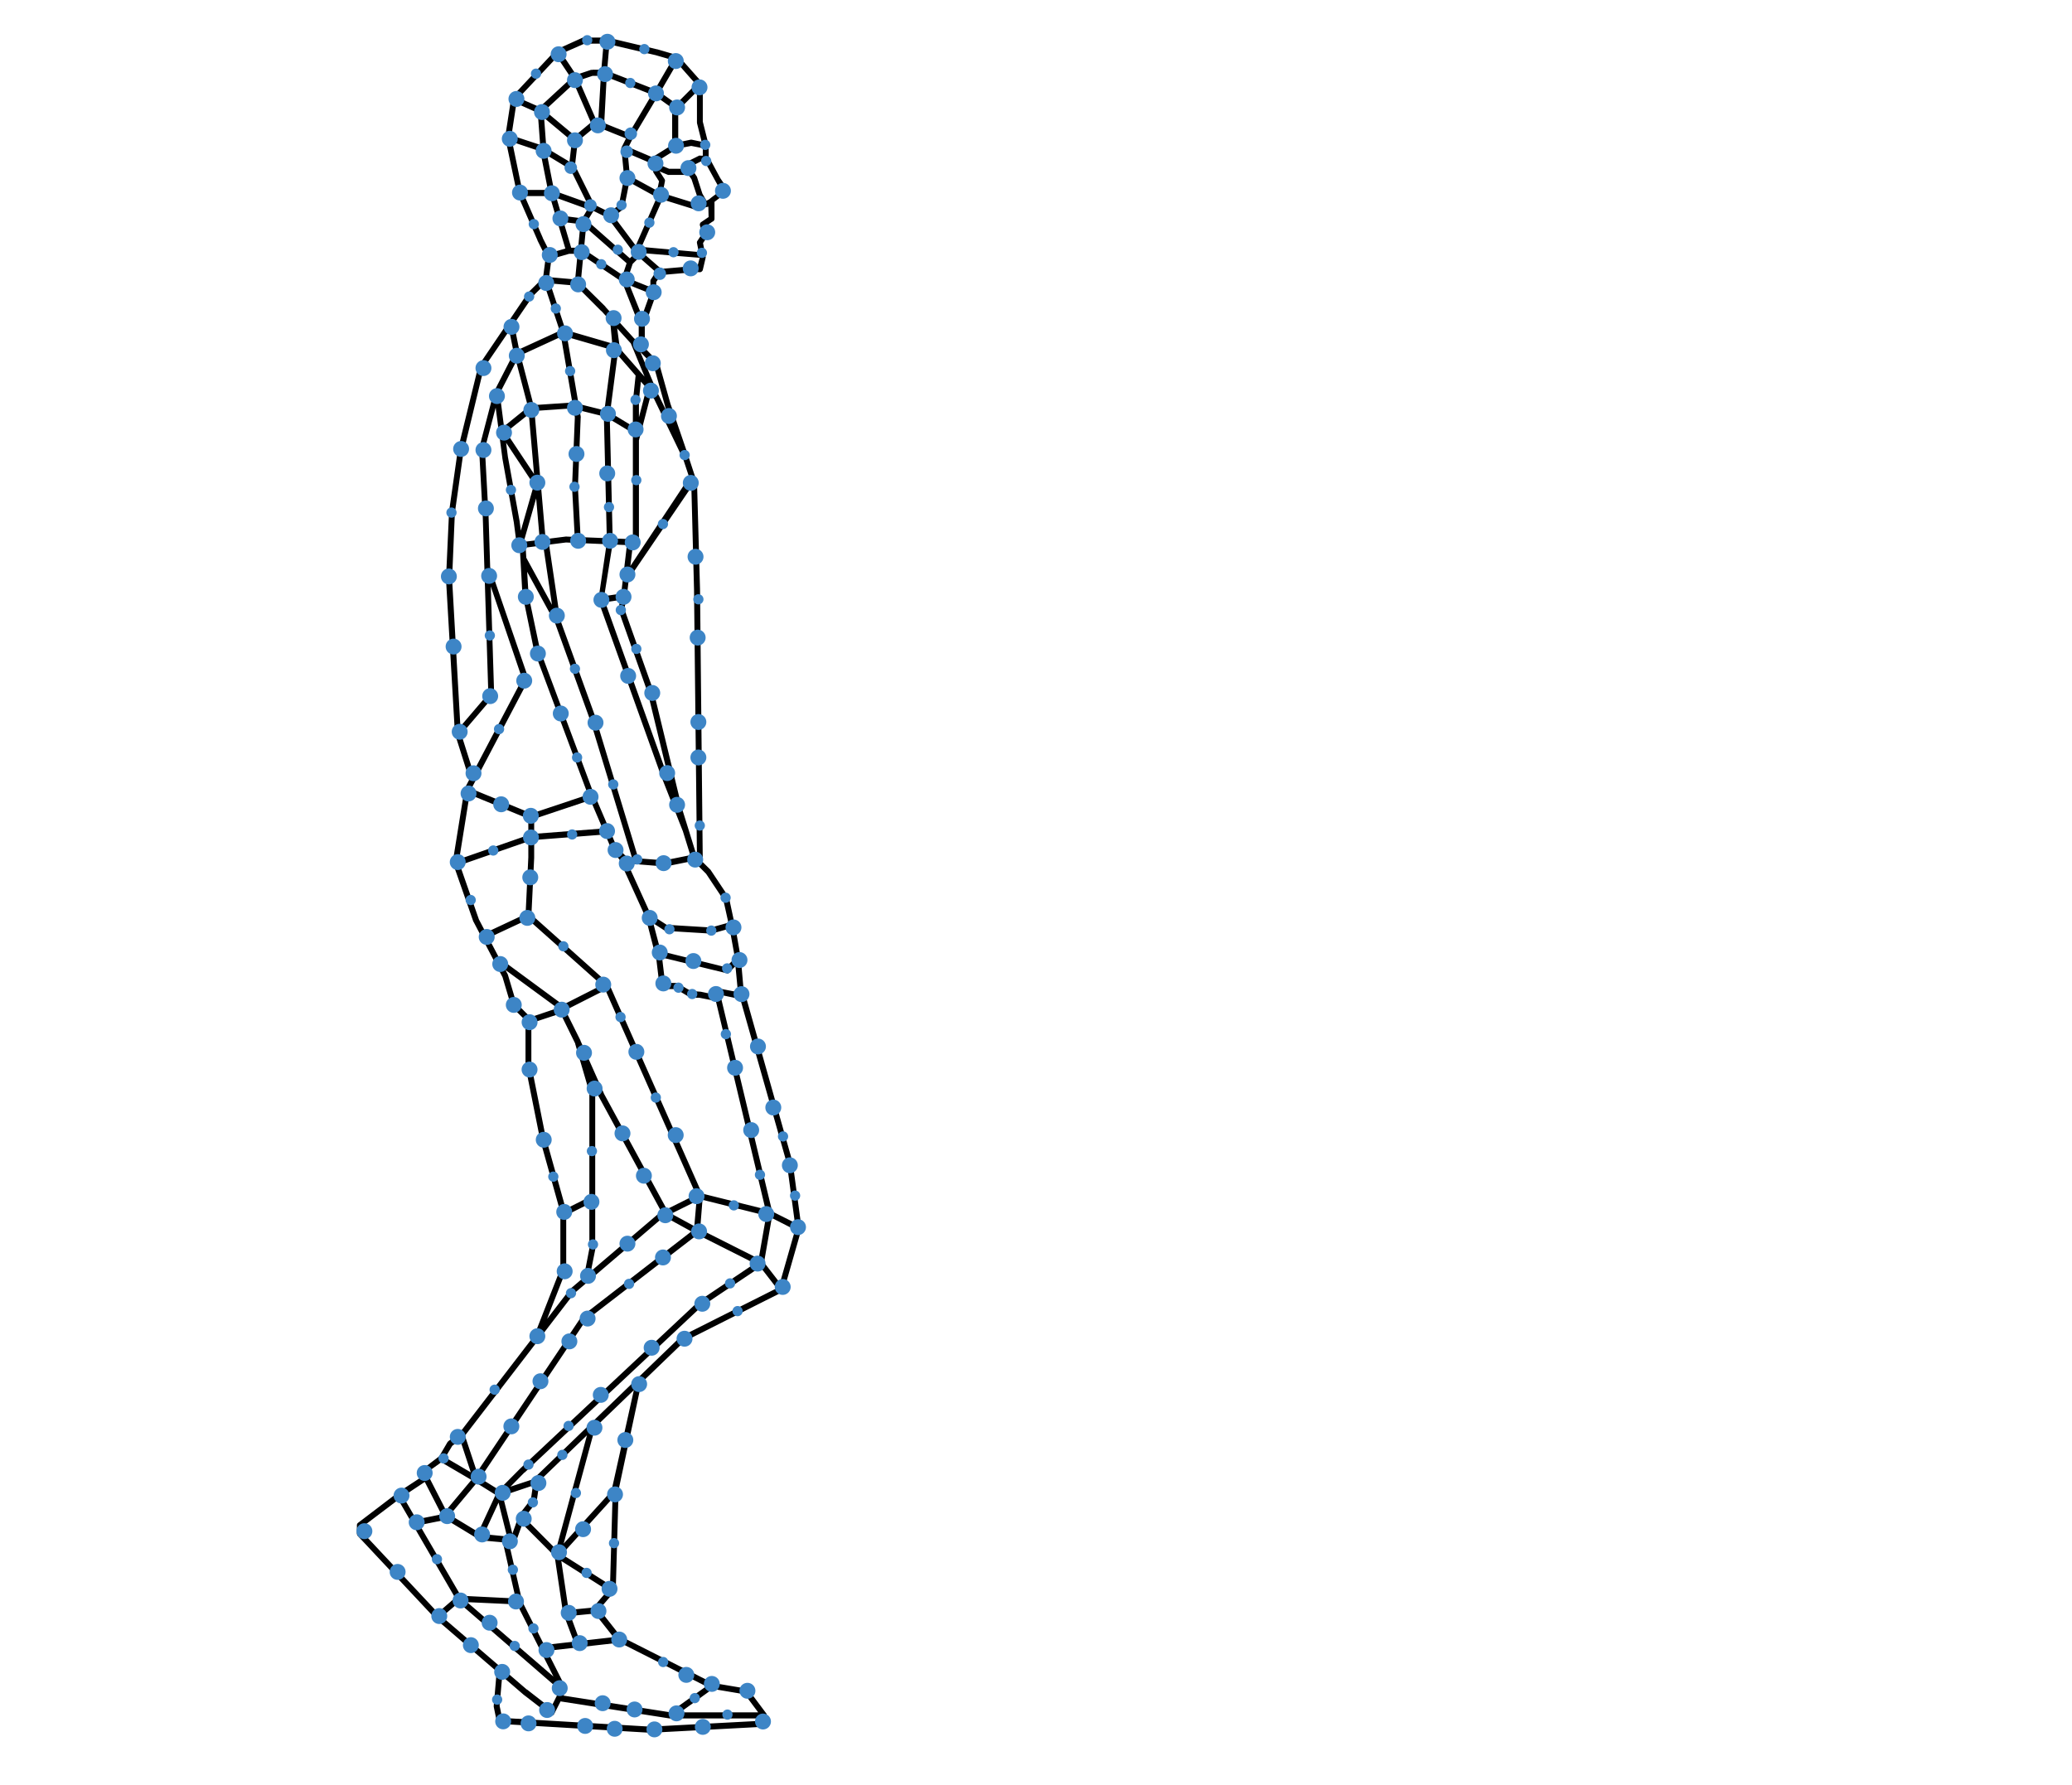 <svg xmlns="http://www.w3.org/2000/svg" width="267" height="230" viewBox="-30 0 800 920" >
	

 
	 <g  transform="scale(5.85) ">
          	 
       <path d="M14.237 40.065l-.061-.538.512-.06-.006.718zm.205-.578l-.266.04a.269.269 0 0 1 .225-.3c.144 0 .267.1.287.24zm.246 0l.328 6.066-.512.04-.328-6.086zm.082 6.086l.246-.02c.02.14-.102.259-.225.279a.285.285 0 0 1-.287-.24zm.246 0l.492 15.663h-.512l-.492-15.663zm.246 15.663h.246c.02.14-.103.26-.246.26a.268.268 0 0 1-.266-.26zm-.266 0v-.459l.464-.147.048.606z

M12.066 64.561l2.947-3.456.371.352-2.947 3.456zM35.744 85.4l1.03-1.014.371.372-1.03 1.035z

M30.148 83.806l6.186 1.531-.22.456-6.14-1.49zM33.137 42.552l-5.821 8.558-.433-.29 6.017-9.084zM16.435 37.887l3.07 4.615-.432.31-3.07-4.635zm2.865 4.78l.206-.165a.286.286 0 0 1-.062.372c-.124.083-.289.062-.371-.062zm.247.062L18 48.13l-.494-.144 1.545-5.401zM27.295 22.926l.783-.766.35.373-.762.765zM39.72 107.19l-6.14-1.531.103-.518 6.162 1.532zm-6.099-1.8l-.04.269a.297.297 0 0 1-.207-.332c.041-.144.185-.227.31-.186zm-.226.124l-8.202-18.521.474-.228 8.202 18.521zM25.44 86.889l-.247.104c-.041-.124 0-.29.144-.352.124-.062.289 0 .33.124zm.103.228l-4.08 2.07-.226-.476 4.08-2.07zM33.498 108.245l5.625 2.835-.226.476-5.626-2.835z

M39.886 106.693l2.555 1.283-.227.497-2.555-1.304zM20.907 137.216l-3.338-3.352.37-.373 3.318 3.332zM22.095 141.991l1.017 2.774-.478.19-1.038-2.752z

M21.587 142.203l-.763-5.132.516-.082.762 5.132zm-.495-5.173l-.268.041c-.02-.165.083-.29.227-.31.144-.02.268.083.289.228zm-.247-.083l3.07-11.32.495.146-3.07 11.319zM34.796 148.805l-3.586 2.586-.288-.455 3.585-2.566z

M39.268 151.433h-8.264v-.538h8.264zm-8.264-.27v.27c-.144 0-.247-.124-.247-.27 0-.144.103-.268.247-.268zm-.041.27l-9.788-1.532.062-.538 9.808 1.532zM14.045 130.118l2.06 1.283-.267.456-2.061-1.283z

M16.744 135.809l-1.03-4.118.494-.124 1.03 4.097zm-.783-4.18l-.247.062a.266.266 0 0 1 .185-.331.248.248 0 0 1 .31.207zm-.082-.27l3.07-1.013.165.497-3.07 1.034zM30.675 106.714l2.823 1.531-.248.476-2.823-1.552zm2.699 1.759l.124-.228c.123.062.164.228.103.352a.254.254 0 0 1-.35.124zm.165.227l-9.994 7.698-.31-.413 9.974-7.72zm-10.093 7.414l.099.284c-.103.104-.268.083-.371-.04-.083-.125-.062-.29.061-.373zm.16.222l-9.479 14.155-.433-.31 9.48-14.134zm-9.685 14.01l.206.145a.242.242 0 0 1-.35.062.27.27 0 0 1-.083-.373zm.186.165l-2.803 3.353-.391-.352 2.802-3.352zm-3.009 3.167l.206.186a.282.282 0 0 1-.37.02c-.104-.103-.125-.268-.021-.372zm.041.269l-2.555.517-.103-.538 2.576-.517zM10.418 142.224l1.793-1.552.33.414-1.793 1.531zm1.958-1.345l-.165-.207a.264.264 0 1 1 .33.414zm.02-.269l5.379.269-.021.517-5.378-.248z


M7.348 131.65l5.337 9.167-.454.269-5.316-9.167zm5.11 9.291l.227-.124c.082.124.04.29-.083.352a.268.268 0 0 1-.37-.083zm.165-.186l9.15 7.884-.351.414-9.129-7.905zM30.448 106.693l3.07-1.531.227.476-3.07 1.531zm3.173-1.303l-.103-.228a.254.254 0 0 1 .35.124c.062.124 0 .29-.123.352zm.268.02l-.247 3.084-.536-.042.268-3.083zM13.942 135.374l1.793-3.87.473.228-1.792 3.87zm2.02-3.745l-.227-.124a.265.265 0 0 1 .35-.124c.123.062.185.227.123.351zm-.186-.186l2.06-2.07.35.373-2.04 2.07zm2.246-1.883l-.186-.187a.26.26 0 0 1 .371 0 .285.285 0 0 1-.02.373zm-.186-.187l15.62-14.65.35.392-15.62 14.652zm15.785-14.464l-.165-.187a.26.26 0 0 1 .371 0c.083.124.083.29-.02.393zm-.123-.228l5.357-3.6.289.455-5.378 3.6zM39 111.308l-.145-.228a.268.268 0 0 1 .371.083.27.27 0 0 1-.082.373zm.206-.166l1.793 2.318-.392.331-1.793-2.318zM10.974 128.297l3.07 1.8-.267.477-3.07-1.8zm2.947 2.049l.124-.248a.298.298 0 0 1 .103.372c-.083.124-.227.166-.371.104zm-.247.083l-1.278-3.87.495-.165 1.277 3.848zM25.811 140.34l-4.863-3.082.268-.456 4.863 3.084zm-4.719-3.31l-.144.228a.27.27 0 0 1-.082-.373c.082-.124.226-.165.35-.083zm-.206-.186l5.131-5.65.371.352-5.11 5.65zM19.773 144.976l6.76-.765.061.538-6.759.765zM21.834 141.893l2.555-.248.042.538-2.556.248z


M16.25 147.273l-.268 3.104-.515-.041.268-3.104zm-.515 3.084l.247.02c0 .145-.124.249-.268.249a.29.29 0 0 1-.247-.29zm.247-.062l.268 1.303-.515.104-.268-1.304zm0 1.345l.268-.042a.274.274 0 0 1-.206.31c-.145.021-.289-.061-.31-.206zm.02-.27l13.292.787-.02.538-13.292-.786zm13.248 1.023l.044-.236c.144 0 .268.124.247.269a.26.26 0 0 1-.268.27zm.023-.236L39 151.64l.02.538-9.726.517zm9.727-.248v-.27c.144 0 .268.104.268.249a.29.29 0 0 1-.248.29zm-.248-.083l.268-.786.495.165-.268.786zm.516-.704l-.248-.082c.041-.145.186-.207.33-.166.124.041.206.207.165.331zm-.206.166l-1.546-2.07.412-.31 1.546 2.07zm-1.115-2.055l-.431-.014c-.082-.125-.062-.29.062-.373a.242.242 0 0 1 .35.062zm-.266.089l-3.07-.517.082-.518 3.07.518zm-3.03-.786l-.04.269c-.145-.021-.227-.166-.207-.31.021-.146.165-.228.289-.208zm-.102.248l-8.181-4.139.226-.476 8.181 4.139zm-8.078-4.387l-.103.248a.256.256 0 0 1-.124-.352.254.254 0 0 1 .35-.124zm-.206.186l-2.04-2.586.412-.352 2.04 2.586zm-1.834-2.752l-.206.166c-.083-.125-.062-.29.04-.373.104-.103.269-.083.372.02zm-.206-.186l1.545-1.8.392.351-1.546 1.8zm1.73-1.635l-.185-.166c.082-.124.247-.124.371-.041.103.103.103.269.02.393zm-.247 0l.248-8.795.515.02-.248 8.775zm.515-8.795h-.267c0-.145.28-.628.425-.628.144.02.11.504.09.649zm-.402.25l2.195-9.872.495.124-2.04 9.56zM8.915 129.66l1.77-1.342.31.435-1.793 1.283zm1.936-1.135l-.165-.207c.123-.083.288-.062.37.062.083.124.063.29-.061.373zm-.227-.124l.762-1.304.454.27-.783 1.303zm.99-1.16l-.228-.144c.083-.124.248-.165.35-.083.124.062.166.228.104.352zm-.166-.227l1.03-.765.31.434-1.03.766zm1.085-.448l-.054-.317c.123-.083.288-.062.37.062.083.103.062.269-.061.372zm-.096-.276l9.727-12.664.412.33-9.726 12.665zm9.933-12.499l-.206-.165c.082-.125.247-.145.37-.042.104.083.124.248.042.373zm-.165-.207l8.181-6.974.33.394-8.181 6.994zm8.346-6.767l-.165-.207c.124-.103.288-.082.37.021.083.124.083.29-.04.373zm-.227.125l-5.626-10.347.454-.27 5.626 10.348zM24.925 96.47l-.227.124a.298.298 0 0 1 .104-.373c.123-.062.288-.02.35.104zm-.227.103l-2.06-4.656.474-.207 2.06 4.635zm-1.813-4.76l-.247.104c-.062-.124 0-.29.123-.352.145-.062.289 0 .35.145zm-.247.125l-1.525-3.104.453-.249 1.546 3.104zM21.34 88.71l-.227.124c-.062-.145-.02-.29.103-.373a.265.265 0 0 1 .35.124zm-.145.206L15.55 84.78l.31-.435 5.625 4.139z


M9.375 129.399l2.069 4.036-.46.26-2.069-4.036zm1.84 4.166l.229-.13c.063.13.02.304-.104.369-.126.086-.293.021-.356-.109zm.125-.239l3.113 1.888-.25.477-3.114-1.887zm2.988 2.127l.125-.239c.126.065.188.239.105.369a.233.233 0 0 1-.356.108zm.02-.282l2.864.282-.042.542-2.863-.26zm2.843.564l.02-.282c.147 0 .251.152.23.303 0 .152-.125.26-.271.24zm-.251-.109l.773-2.148.502.195-.774 2.149zm.98-1.973l-.207-.175a.285.285 0 0 1 .355-.173.315.315 0 0 1 .147.368zm-.165-.262l1.045-1.345.418.347-1.045 1.346zm1.254-1.171l-.21-.174c.084-.13.252-.13.377-.043.104.087.125.282.042.39zm-.272-.044l.272-1.887.522.086-.272 1.888z

M16.724 135.602L18 141.19l-.494.125-1.278-5.588zm1.03 5.65l.247-.063a.266.266 0 0 1-.185.331c-.144.021-.289-.062-.31-.206zm.227-.125l3.853 7.636-.474.228-3.833-7.615zm3.626 7.74l.227-.104c.062.124 0 .29-.123.352a.254.254 0 0 1-.35-.124zm.227.124l-1.03 2.028-.454-.228 1.01-2.028zm-1.235 1.814l.205.214a.254.254 0 0 1-.35.124c-.124-.062-.186-.228-.104-.352zm-.187.317l-2.308-1.78.33-.434 2.287 1.78zm-2.143-1.986l-.165.207c-.103-.083-.123-.249-.04-.373.082-.124.246-.145.37-.062zm-.165.207l-7.686-6.622.33-.393 7.686 6.6zm-7.521-6.809l-.165.187c-.103-.083-.124-.249-.02-.373a.236.236 0 0 1 .35-.02zm-.186.187l-6.903-7.367.371-.373 6.903 7.367zm-6.718-7.553l-.185.186a.289.289 0 0 1 0-.393.282.282 0 0 1 .371.02zm-.267 0v-.766h.515v.766zm.267-.766h-.267c0-.145.123-.27.267-.27.145 0 .248.125.248.27zm-.164-.207l3.338-2.545.31.434-3.34 2.525zm3.482-2.338l-.144-.207a.242.242 0 0 1 .35.062c.103.103.062.269-.04.372zm-.144-.228l2.308-1.51.288.434-2.308 1.531zM38.752 111.266l.763-4.366.515.083-.762 4.366zm1.03-4.324l-.267-.042c.041-.145.165-.248.309-.227.144.02.227.165.206.31zm-.267.062L34.92 87.717l.494-.124 4.616 19.286zM21.484 106.693l2.555-1.283.227.476-2.555 1.283zM18.455 89.724l3.07-1.034.144.517-3.07 1.014z


M23.4 112.59l.495-2.565.515.103-.515 2.566zm.763-2.503l-.268-.062a.273.273 0 0 1 .309-.207.274.274 0 0 1 .206.31zm-.268 0v-4.615h.515v4.615zm0-4.615v-9.229h.515v9.23zm.268-9.229h-.268c0-.145.123-.269.268-.269.144 0 .247.124.247.269zm-.248.083l-1.277-4.367.494-.144 1.278 4.345zM37.475 87.076l4.348 15.416-.495.145-4.368-15.416zm4.1 15.5l.248-.084a.266.266 0 0 1-.186.331c-.144.042-.288-.04-.309-.186zm.248-.042l.762 5.65-.515.082-.762-5.67zm.515 5.69l.247-.04c.02.144-.062.289-.206.31a.276.276 0 0 1-.309-.228zm.247.083l-1.545 5.401-.495-.165 1.546-5.401zm-1.793 5.319l.248.082c-.02.125-.165.207-.31.166a.266.266 0 0 1-.185-.331zm.124.227L32.2 118.24l-.226-.476 8.716-4.387zm-8.82 4.139l.103.248c-.123.062-.267 0-.33-.124-.061-.145-.02-.29.104-.352zm.186.207L19.217 130.78l-.35-.373 13.044-12.602zM19.032 71.97v3.6h-.516v-3.6zm-.248 3.6h.248c0 .145-.103.27-.248.27a.273.273 0 0 1-.268-.27zm.248.02l-.248 5.133-.515-.02.247-5.154zm-.516 5.133h.268c0 .145-.123.269-.268.248-.144 0-.267-.124-.247-.269zm.186-.207l6.903 6.166-.33.394-6.923-6.167z



M14.58 82.275l3.833-1.8.227.475-3.853 1.8zM12.046 75.84l6.656-2.319.165.497-6.656 2.318zm6.738-2.07l-.082-.249c.124-.04.288.021.33.166a.271.271 0 0 1-.165.331zm-.02-.27l6.656-.517.041.538-6.656.518zM13.241 69.403l5.646 2.318-.206.497-5.625-2.318zm5.543 2.566l.103-.248a.296.296 0 0 1 .145.352c-.062.124-.206.207-.35.145zm-.082-.248l5.378-1.8.165.496-5.378 1.8z


M19.052 117.66l2.308-5.897.474.207-2.308 5.898zm2.555-5.793l-.247-.104c.041-.124.206-.207.33-.145.144.062.206.207.144.352zm-.267 0v-5.132h.515v5.132zm.267-5.132h-.267c0-.145.123-.27.267-.27.124 0 .248.125.248.27zm-.267.082l-1.793-6.415.515-.144 1.793 6.415zm-1.525-6.477l-.268.062c-.041-.124.041-.29.185-.33.144-.021.289.04.33.186zm-.268.042l-1.278-6.395.515-.103 1.278 6.394zm-1.075-6.187l-.203-.208c-.02-.144.062-.29.206-.31.144-.041.268.062.31.207zm-.203-.27v-4.097h.515v4.097zm.247-4.097h-.247c0-.145.103-.269.247-.269.145 0 .268.124.268.269zm-.164.186l-1.299-1.283.371-.372 1.278 1.283zm-1.113-1.469l-.186.186c-.103-.083-.103-.269 0-.372a.26.26 0 0 1 .371 0zm-.247.083l-.763-2.566.495-.145.762 2.545zm-.5-2.538l-.263-.028a.271.271 0 0 1 .165-.331.264.264 0 0 1 .33.186zm-.242.034l-2.556-4.884.454-.248 2.555 4.863zm-2.329-5.008l-.227.124c-.082-.124-.02-.29.103-.352.124-.082.289-.02.35.104zm-.247.103l-1.793-5.132.495-.186 1.792 5.132zm-1.546-5.214l-.247.082a.286.286 0 0 1 .165-.351c.124-.042.268.041.33.165zm-.268-.062l1.03-6.395.516.083-1.03 6.415zm1.278-6.353l-.247-.042c.02-.145.165-.248.288-.227.145.02.248.165.227.31zm-.227-.124l5.131-9.747.454.269-5.11 9.726zm5.585-9.478l-.454-.27c.062-.123.227-.165.35-.103.124.063.166.228.104.373zm-.474-.041L14.704 50.2l.407-.345 3.405 9.905zM20.866 54.877l-3.03-5.546.454-.27 3.029 5.547zM24.678 52.931l.762-5.173.516.083-.825 5.132z


M26.883 52.828l-1.917.29-.082-.538 1.937-.29zm-1.958.02l.041.27c-.144.02-.268-.083-.288-.228-.02-.145.062-.29.206-.31zm.247-.103L30.675 68.1l-.495.186-5.502-15.355zm5.255 15.438l.248-.083c.04.145-.021.29-.165.33-.124.063-.289-.02-.33-.144zm.248-.083l1.916 4.904-.474.207-1.937-4.925zM20.31 47.758l1.03 6.953-.516.083-1.03-6.953zm.782 6.994l.248-.041a.258.258 0 0 1-.206.29c-.145.02-.289-.062-.31-.207zm.248-.103l3.07 8.484-.495.187-3.07-8.485z


M27.748 75.901L23.87 63.148l.54-.015 3.833 12.623z


M33.168 75.84l-2.555.516-.103-.538 2.555-.517zm-2.505.225l-.05.291a.274.274 0 1 1-.103-.538zm-.133.291l-3.317-.269.04-.517 3.318.248zM29.335 80.64l.969 3.647-.516.181-.948-3.67z


M30.056 86.124l-.268-1.718.516.083zm0-1.676l-.268-.042a.276.276 0 0 1 .31-.227c.123.02.226.165.206.31zm.248-.042l.247 2.049-.515.083-.248-2.07zM27.316 76.19l2.02 4.45-.475.228-2.02-4.45zm1.792 4.574l.227-.124c.062.145 0 .29-.124.352a.254.254 0 0 1-.35-.124zm.124-.227l1.525.993-.268.455-1.525-.993zm1.38 1.22l.145-.227a.27.27 0 0 1 .082.372c-.082.125-.226.145-.35.083zm.021-.269l4.06.249-.041.538-4.04-.248zm4.04.518l.02-.27c.144 0 .247.125.247.27-.02.165-.144.269-.288.269zm-.063-.27l1.773-.496.123.517-1.772.497z


M26.244 74.598l1.175 1.138-.35.393-1.175-1.159zm.99 1.324l.185-.186a.263.263 0 0 1 0 .372.236.236 0 0 1-.35.02zm.246.103l-.325 1.09-.652-1.463.503.187zM32.609 40.173l.752 2.287-.468.206-.752-2.264zm.528 2.379l.224-.091c.06.137 0 .32-.143.365-.122.069-.284 0-.325-.16zm.244 0l.264 9.376-.528.023-.244-9.376zm0 9.376h.264c0 .16-.122.298-.264.298-.142 0-.244-.115-.264-.275zm.264 0l.244 24.15-.508.023-.264-24.15zm-.054 24.035l.298.116c0 .16-.013.186-.155.186-.514-.036-.136-.248-.143-.302zM29.52 33.976l-1.277 4.904-.495-.144 1.278-4.884z


M14.176 39.527l1.287-4.935.494.13-1.275 4.829zm1.534-4.87l-.247-.065a.236.236 0 0 1 .309-.194c.144.043.226.194.185.324zm-.226-.13l1.788-3.492.453.28-1.789 3.471zm2.014-3.362l-.226-.13c.062-.129.226-.172.35-.107.123.086.164.237.103.388zm-.102-.237l4.09-1.876.185.496-4.07 1.875zm4.193-1.617l-.103-.259c.124-.065.268 0 .33.13.061.15 0 .323-.145.366zm.062-.28l4.584 1.336-.123.539-4.605-1.337zm4.522 1.616l.062-.28a.279.279 0 0 1 .185.345.236.236 0 0 1-.308.194zm.185-.194l2.816 3.212-.37.388-2.816-3.233zm2.631 3.406l.185-.194c.103.108.083.28-.02.388-.103.108-.267.108-.35 0zm.206-.172l.76 1.078-.41.323-.761-1.056zm.555 1.229l.206-.151c.082.108.061.28-.042.388-.123.086-.287.064-.37-.065zm-.226.129l-1.982-4.794.4-.272 2.11 4.975zM25.564 36.252l2.555 1.552-.247.456-2.555-1.532z


M22.432 35.466l3.07.766-.123.517-3.07-.766z


M18.764 35.714l3.668-.248-.041.517-3.586.249z


M16.064 37.825l2.555-2.07.33.435-2.576 2.049zM25.44 47.8l-.268-11.217.516-.02.268 11.236zm0-11.217h-.268c0-.144.124-.269.268-.269.145 0 .248.104.248.249zm-.268-.04l.784-6.002.515.062-.783 6.001zM21.855 29.237l1.277 7.47-.515.083-1.277-7.45zm1.03 7.512l.247-.041a.274.274 0 0 1-.206.31.277.277 0 0 1-.309-.228zm.247 0l-.247 6.187-.515-.02.247-6.188zm-.515 6.167l.268.02c0 .145-.124.249-.268.249-.144 0-.268-.125-.247-.27zm.268-.021l.247 4.635-.515.021-.247-4.615z


M19.547 47.82l-1.03-11.816.515-.062 1.03 11.837zm-.763-11.837l-.268.02c0-.144.103-.289.248-.289a.229.229 0 0 1 .268.228zm-.247.062l-1.278-4.883.495-.145 1.278 4.884z


M15.961 34.39l.763 5.918-.495.062-.766-5.778zm.47 5.758l.293.16c.02.145-.062.29-.206.31-.145 0-.289-.103-.289-.248zm.293.14l1.03 5.67-.515.082-1.01-5.649zm.783 5.711l.247-.041c.02.144-.062.29-.206.31-.144.02-.268-.083-.31-.228zm.247-.02l.268 2.048-.515.062-.268-2.049zm0 1.957l.268.091c0 .145-.083.27-.227.29-.144.02-.268-.083-.288-.228zm-.02-.137l4.08-.517.061.517-4.08.518zm4.043-.248l.037-.269c.144-.02.288.083.288.228.02.145-.082.29-.227.29zm.078-.269l6.161.248-.02.538-6.306-.27zm6.14.517l.021-.269a.29.29 0 0 1 .247.29c-.02.145-.123.248-.267.248zm-.267 0v-8.215h.535V47.8zm0-8.215v-4.387h.535v4.387zm.268-4.387h-.268c0-.145.123-.269.268-.269.144 0 .267.124.267.27zm-.248-.02l.248-2.318.515.062-.248 2.317zM26.223 28.037l.384 2.824-.672-.32-.227-2.442zM17.239 31.141l-.515-2.566.515-.103.515 2.566zM20.31 24.581l1.524 4.615-.474.186-1.545-4.635z


M28.325 30.769l-.783-.518.289-.434.762.517zm-.638-.725l-.145.207c-.103-.083-.144-.227-.062-.352.062-.124.227-.165.35-.082zm-.186.166l-2.555-2.814.37-.352 2.556 2.814zm-2.37-2.98l-.185.166a.263.263 0 0 1 0-.373c.103-.103.268-.083.37.02zm-.185.186L22.638 25.1l.35-.373 2.329 2.297zm-2.123-2.504l-.185.187a.263.263 0 0 1 0-.373.236.236 0 0 1 .35 0zm-.02.27l-2.823-.249.04-.538 2.824.248zM20 24.663l-.02.269a.29.29 0 0 1-.248-.29c.02-.145.145-.269.289-.248zm.186.186l-1.299 1.283-.35-.393 1.278-1.262zm-1.463 1.097l.164.186a.26.26 0 0 1-.37 0 .314.314 0 0 1 .02-.393zm.206.145l-4.37 6.394-.411-.29 4.348-6.415zm-4.575 6.25l.206.144a.242.242 0 0 1-.35.062.244.244 0 0 1-.062-.352zm.247.061l-1.793 7.43-.515-.146 1.814-7.408zm-1.973 7.075l.18.354c-.04.145-.185.228-.309.187a.297.297 0 0 1-.206-.332zm.18.313l-.762 5.38-.515-.083.762-5.36zm-1.03 5.339l.268.041c-.02.145-.165.249-.289.228a.277.277 0 0 1-.226-.31zm.268.02l-.247 5.877-.536-.02.268-5.877zm-.47 5.54l.223.337c-.021.145-.145.27-.289.27a.29.29 0 0 1-.247-.29zm.223.317l.762 13.554-.515.041-.783-13.575zm.494 13.575l.268-.021c0 .166-.103.29-.247.29-.144 0-.268-.104-.268-.249zm.247-.083l1.299 4.097-.495.166-1.298-4.098z


M23.4 22.119l-.268 2.814-.515-.041.268-2.835zM32.488 14.255l1.03-.517.227.476-1.03.517zm1.133-.29l-.103-.227a.254.254 0 0 1 .35.124c.062.124 0 .29-.123.352zm0-.248h.515v.517h-.515zM27.357 15.435l2.802 1.531-.226.476-2.823-1.552z


M29.83 14.42l1.154.477-.206.496-1.154-.476zm1.05.725l.104-.248a.296.296 0 0 1 .144.351c-.062.145-.206.207-.35.145zm0-.27h1.443v.539h-1.442zm1.443.27v-.27c.144 0 .247.125.247.27 0 .145-.103.269-.247.269zm-.165-.207l.289-.228.33.414-.29.228zm.454-.02l-.165-.208c.103-.103.268-.082.37.042.083.103.062.269-.04.372zm-.268 0l.144-.663.37.186v.476z


M30.015 15l.495.766-.412.31-.557-.869zm.289.91l.206-.144c.082.124.061.29-.062.372-.124.083-.289.062-.35-.062zm.247.063l-.247 1.283-.516-.104.268-1.283zm-.495 1.241l.248.042c-.042.145-.165.248-.31.207-.144-.021-.226-.166-.206-.31zm.062-.269l3.338 1.035-.164.517-3.318-1.034zm3.256 1.283l.082-.248a.271.271 0 0 1 .165.331.264.264 0 0 1-.33.186zm-.185-.186l.515-.517.37.393-.515.497zm.473-.207l.042-.31c.103-.104.309-.021.412.082.103.104.062.207-.041.31zm0 0l-.267-.517.474-.228.459.792-.11-.048zm-.04-.62l-.227.103c-.062-.124 0-.29.123-.352a.254.254 0 0 1 .35.124zm-.227.103l-.516-1.573.495-.165.495 1.53zm-.268-1.656l-.248.083c-.061-.145.021-.29.165-.331.124-.041.268.02.33.166zm-.227.145l-.515-.766.433-.31.515.786z


M34.095 13.096l-1.277-.248.103-.538 1.277.269zm-1.148-.495l-.13.247c-.144-.041-.247-.186-.205-.331.02-.145.164-.228.309-.207zm-.026.247l-1.299.248-.082-.517 1.278-.27zm-1.34-.02l.041.268c-.123.021-.268-.062-.288-.207a.25.25 0 0 1 .206-.31zm.144.227l-2.06 1.283-.268-.455 2.06-1.283zm-2.184 1.055l.124.228c-.124.083-.268.041-.35-.083a.27.27 0 0 1 .082-.372zm.247-.062l.248 1.035-.495.124-.268-1.014zM21.38 18.994l2.04.269-.06.517-2.041-.248zm2 .517l.04-.248c.145 0 .248.145.228.29-.021.145-.145.248-.289.227zm.185-.186l4.08 3.6-.33.394-4.1-3.6z


M29.438 25.947l-2.555-1.035.185-.496 2.556 1.034zm-2.473-1.283l-.082.248c-.144-.062-.206-.207-.144-.352.04-.124.206-.206.33-.144zm-.247-.083l.515-1.552.495.166-.515 1.552z



M23.277 21.87l3.833 2.566-.268.456-3.854-2.587zm3.688 2.794l.145-.228a.27.27 0 0 1 .082.373c-.082.124-.247.165-.35.083zm.248-.104l1.545 3.85-.495.206-1.524-3.849zM33.642 22.719l-5.564-.455.041-.539 5.543.497zm-5.543-.725l-.021.27a.257.257 0 0 1-.227-.29c0-.145.145-.27.268-.249zm-.227-.103l2.102-4.8.474.227-2.102 4.78zM27.068 12.848l2.576 1.097-.206.496-2.555-1.096z



M22.102 21.829h1.03v.538h-1.03zm1.03.269v-.269a.26.26 0 0 1 .268.269.273.273 0 0 1-.268.269zm-.247-.041l.247-2.566.516.062-.248 2.566zm.495-2.546l-.248-.02c.021-.145.145-.249.289-.228.144 0 .247.145.227.29zm-.206-.124l.762-1.283.453.27-.783 1.282z


M20.66 16.759l3.585 1.283-.165.517-3.585-1.303zM19.938 12.93l2.556 1.532-.268.476-2.556-1.552z


M29.87 24.085l-2.04-1.8.33-.394 2.061 1.8zm-1.874-1.987l-.165.186c-.103-.083-.124-.248-.02-.372a.236.236 0 0 1 .35-.02zm-.206.145l-2.308-3.084.412-.31 2.308 3.083zm-2.102-3.228l-.206.144c-.083-.103-.062-.269.061-.372a.242.242 0 0 1 .35.062zm-.103.227l-1.546-.765.227-.476 1.545.765zm-1.422-1.014l-.124.249c-.124-.062-.185-.228-.124-.352a.254.254 0 0 1 .35-.124zm-.248.124l-1.772-3.6.454-.249 1.792 3.601zm-1.545-3.724l-.227.124c-.082-.124-.02-.29.103-.352.124-.062.289-.02.35.103zm-.268-.021l.268-2.318.515.062-.268 2.318zm.515-2.297l-.247-.02c0-.146.144-.249.288-.228.124 0 .227.145.227.29zm-.165-.207l1.546-1.283.33.414-1.546 1.283zm1.71-1.076l-.164-.207c.103-.083.268-.062.37.041.083.125.063.29-.04.373zm0-.269h.763v.538h-.762zm.763.269v-.269c.144 0 .268.124.268.269a.273.273 0 0 1-.268.269zm.103-.248l2.555 1.034-.185.497-2.576-1.035zm2.452 1.283l.103-.249c.124.062.207.207.145.352-.062.124-.206.207-.33.145zm.248.124l-.515 1.035-.474-.249.515-1.034zm-.73.81l.215.225c-.062.124-.227.165-.35.103a.256.256 0 0 1-.124-.352zm.235.059l.247 2.587-.515.041-.247-2.566zm0 2.607l.247-.02a.257.257 0 0 1-.226.29.29.29 0 0 1-.289-.249zm.247.062l-.515 2.566-.494-.103.494-2.587zm-.762 2.504l.247.062c-.02.145-.165.228-.309.207-.123-.041-.227-.165-.185-.31zm.144.228l-1.01.766-.309-.435 1.03-.766zM20.824 16.862l1.525 5.153-.494.145-1.525-5.132zm1.278 5.236l.247-.083c.042.145-.02.29-.165.331a.264.264 0 0 1-.33-.186zm.082.248l-1.792.518-.145-.518 1.793-.517z


M17.754 16.738h2.823v.538h-2.823zm2.823.27v-.27c.144 0 .247.124.247.27 0 .144-.103.268-.247.268zm-.268.061l-.762-3.849.515-.124.762 3.87z


M16.992 12l1.01 4.883-.495.124-1.03-4.883zm.762 4.945l.247-.062a.266.266 0 0 1-.185.331c-.144.021-.289-.062-.31-.207zm.247-.103l1.793 4.118-.474.207-1.793-4.118zm1.546 4.221l.247-.103c.041.124 0 .29-.144.352a.236.236 0 0 1-.33-.145zm.226-.124l.784 1.552-.474.228-.763-1.532zm.536 1.656l.248-.104c.061.124 0 .29-.124.352a.254.254 0 0 1-.35-.124zm.268.041l-.268 2.049-.515-.062.268-2.05zM19.712 9.537l3.07 2.566-.33.414-3.07-2.566z


M17.52 8.751L17 12.15l-.523-.083L17 8.689zm-.793 3.357l.272.041a.28.28 0 0 1-.314.231c-.125-.02-.23-.168-.209-.315zm.084-.252l3.112 1.028-.146.524-3.113-1.049zm3.05 1.3l.062-.272c.146.062.23.21.188.356-.063.126-.209.21-.334.168zm-.272.021l-.251-3.398.522-.042.25 3.398zM27.274 11.917l2.288-3.85.453.27-2.308 3.87zM22.864 6.805l1.793 4.118-.474.228-1.792-4.118z


M24.657 11.027l.268-4.635.515.02-.247 4.636zm.515-4.615l-.247-.02c0-.145.124-.27.268-.249.144 0 .247.124.247.27zm.103-.248l4.616 1.8-.185.497-4.616-1.8zm4.513 2.049l.103-.249c.124.042.186.207.145.331-.062.145-.206.207-.33.166zm-.226-.145l1.793-3.084.453.27-1.793 3.083z


M33.807 7.633l-2.04 2.049-.371-.373 2.06-2.069zM31.58 9.496l.186.186a.263.263 0 0 1-.37-.372zm-.144.207L29.644 8.42l.289-.435 1.792 1.283zM25.688 3.598l-.248 2.835-.515-.041.247-2.835zm-.516 2.814l.268.02c-.02.146-.144.25-.288.228a.23.23 0 0 1-.227-.269zm0 .27h-1.01v-.539h1.01z



M21.298 4.446l1.546 2.318-.433.31-1.545-2.317zm1.32 2.484l.226-.166a.27.27 0 0 1-.083.373.242.242 0 0 1-.35-.063zm-.083-.27l1.545-.517.165.518-1.545.517zm1.628-.248c-.237-.529.208-.07.247-.083-.026.571-.244.082-.247.083z



M22.803 7.116l-3.07 2.835-.351-.393 3.07-2.835zm-3.256 2.628l.185.207c-.123.103-.288.083-.37-.02-.104-.104-.104-.29.02-.373zm-.103.248l-2.308-1.034.206-.476 2.308 1.014zM17.239 8.73l-.103.228c-.124-.063-.186-.207-.124-.352.041-.124.206-.186.33-.124zm-.186-.186l3.854-4.118.37.372-3.853 4.097zm4.04-3.932l-.186-.186c.082-.104.247-.104.35-.02a.288.288 0 0 1 .02.392zm-.104-.248l2.288-1.035.226.497-2.308 1.014zm2.39-.787l-.102-.248c.144-.062.288 0 .35.145.062.124 0 .29-.124.352zm0-.269h2.061v.538h-2.06zm2.061.27v-.27c.145 0 .268.124.268.27a.273.273 0 0 1-.268.268zm.062-.27l4.348 1.035-.123.517-4.348-1.014zm4.286 1.304l.062-.27a.266.266 0 0 1 .186.332c-.021.145-.165.228-.31.186zm.083-.27l1.772.518-.124.518-1.792-.518zm1.71.787l.062-.269a.266.266 0 0 1 .185.331c-.04.145-.185.228-.309.187zm.186-.186l2.06 2.318-.391.351-2.04-2.317zm1.854 2.483l.206-.165a.285.285 0 0 1-.02.372c-.103.104-.268.083-.371-.02zm.268 0v3.353h-.515V7.426zm-.268 3.353h.268a.273.273 0 0 1-.268.269c-.123 0-.247-.125-.247-.27zm.268-.062l.515 2.048-.515.124-.515-2.048zm.247 2.11l.268-.062a.297.297 0 0 1-.206.331c-.123.042-.268-.062-.309-.207zm.268 0v1.035h-.515v-1.035zm-.268 1.035h.268a.273.273 0 0 1-.268.269c-.144 0-.247-.124-.247-.269zm.227-.145l1.065 1.979.33.526c.076.085.002.275.124.253l-.198.154-.37-.115-.269-.475-1.115-2.032zm1.065 1.979l.67.983c.082.124-.16.328-.263.411-.131.099-.44-.473-.522-.576zM34.92 17.603v1.68h-.516l-.03-1.242zm-.268 1.68h.268a.273.273 0 0 1-.268.27c-.145 0-.248-.124-.248-.27zm.144.208l-.763.538-.288-.456.762-.517zm-.907.31l.144.228a.268.268 0 0 1-.37-.083c-.062-.124-.042-.29.082-.373zm.247-.083l.248.787-.495.165-.247-.786zm0 .87l.248-.083c.04.144-.02.29-.165.33-.124.042-.268-.02-.33-.165zm.227.144l-.515.787-.433-.29.515-.787zm-.678.546l.163.24c-.082.125-.247.145-.371.063-.103-.083-.144-.249-.062-.352zm.204.034l.247 1.303-.494.104-.268-1.304zm-.016 1.286l.263.017a.25.25 0 0 1-.206.31c-.123.042-.268-.061-.288-.206zm.263.141l-.247 1.056-.515-.145.268-1.035zm-.515.973l.268.083c-.041.124-.185.227-.33.186-.123-.041-.206-.186-.185-.331zm0 .27h-.494v-.539h.494zm-.494-.27v.27a.26.26 0 0 1-.268-.27c0-.145.123-.269.268-.269zm.02.27l-3.07.268-.062-.538 3.112-.269zm-3.09 0l.02.268a.29.29 0 0 1-.289-.248c-.02-.145.103-.27.227-.29zm.205.144l-.515.786-.433-.29.516-.786zm-.72.641l.205.145c-.082.124-.247.166-.35.083a.27.27 0 0 1-.083-.372zm.246 0v1.035h-.515v-1.035zm-.247 1.035h.247c0 .166-.103.27-.247.27a.26.26 0 0 1-.268-.27zm.247.104l-1.03 2.876-.495-.186 1.03-2.877zm-1.277 2.772l.247.104c-.062.124-.206.207-.33.145-.144-.042-.206-.186-.165-.331zm.268 0v2.09h-.536v-2.09zm-.268 2.09h.268a.273.273 0 0 1-.268.27.273.273 0 0 1-.268-.27zm.185-.186l1.278 1.304-.371.393-1.278-1.324zm1.092 1.49l.186-.186a.289.289 0 0 1 0 .393.26.26 0 0 1-.371 0zm.248-.062l1.03 3.663-.495.145-1.03-3.663zm.783 3.725l.247-.062a.266.266 0 0 1-.185.331c-.124.041-.268-.041-.31-.186zm.247-.083l1.525 4.45-.495.165-1.525-4.428zm1.278 4.532l.247-.083c.062.125-.02.29-.144.331a.284.284 0 0 1-.35-.165zm-.133.39l-2.65-5.501.454-.228 2.594 5.328zM31.725 9.268v1.8h-.535v-1.8z



M31.725 10.759v2.11h-.535v-2.044z



M35.872 17.064c-.461.346-.89.68-1.35 1.026l-.447-.172.057-.156c.086-.097.24-.134.343-.22.432-.357.906-.666 1.037-.756.196-.136-.229.053.36.278zm-1.123.447l-.227.579c-.21.136-.528.176-.69.044-.155-.108-.159-.111.05-.247zm-.21.663l-1.157.267-.081-.268 1.137-.368z


M18.27 48.048l.267 4.366-.536.041-.247-4.387zm0 4.387l.267-.021a.29.29 0 0 1-.247.29.29.29 0 0 1-.289-.249zm.246-.062l1.03 4.883-.514.124-1.01-4.904zm.784 4.945l.247-.062c.02.145-.062.29-.206.31-.145.042-.268-.061-.31-.186zm.226-.103l4.616 12.354-.474.186-4.616-12.354zm4.369 12.437l.247-.083c.062.124-.02.29-.144.331a.244.244 0 0 1-.33-.145zm.247-.104l2.308 5.401-.474.207-2.308-5.4zm2.06 5.505l.248-.104c.041.145 0 .29-.144.352a.236.236 0 0 1-.33-.145zm.269-.042c.011.366.23.696.372 1.033l-.887-.93zm3.924 11.217l.568.434-.31.434-.617-.558zm.328.582l.24-.148c.124.103.144.269.062.372-.083.125-.247.145-.371.062zm.096-.19h.762v.539h-.762zm.715.3l.047-.3c.583.038 0 .539 0 .539zm.17-.258l1.3.766-.269.455-1.277-.766zm1.3.766c.123.082.164.227.082.372-.062.124-.227.166-.35.083.073-.16.178-.304.267-.455zm-.223-.104l.84.062v.538h-.762zm.84.331v-.269c.145 0 .268.124.268.27a.273.273 0 0 1-.268.268zm.062-.269l1.278.27-.103.517-1.278-.249zm1.11.581l.168-.312c.144.02.226.166.206.31-.02.145-.165.228-.31.208zm-.059-.25l.515-.517.35.393-.515.517zm.68-.31l-.165-.207c.103-.104.268-.104.35.02a.263.263 0 0 1 0 .373zm.062-.27l1.278.25-.103.537-1.278-.269zm.989.601l.289-.352a.287.287 0 0 1 .206.31.276.276 0 0 1-.31.228zm.062-.27l.515-.516.35.372-.515.517zm.68-.33l-.165-.186c.103-.104.268-.104.35 0a.263.263 0 0 1 0 .372zm-.247.02l-.268-2.814.535-.062.248 2.835zm.015-2.84l-.283.026c0-.145.103-.29.247-.29.144-.02.268.083.289.228zm-.263.047l-.515-2.835.515-.104.495 2.835zm-.268-2.877l-.247.042c-.02-.145.062-.29.206-.31.144-.021.268.082.31.206zm-.247.063l-.515-2.318.515-.124.495 2.317zm-.268-2.38l-.247.062c-.041-.145.062-.29.206-.331a.285.285 0 0 1 .31.207zm-.206.145l-1.545-2.318.432-.29 1.546 2.318zm-1.319-2.463l-.226.145c-.083-.124-.042-.269.082-.352a.242.242 0 0 1 .35.062zm-.185.186l-1.278-1.283.35-.372 1.299 1.283zm-1.092-1.469l-.186.186a.263.263 0 0 1 0-.372c.103-.104.268-.104.35 0zm-.248.083l-1.277-4.118.494-.166 1.278 4.118zm-1.03-4.2l-.247.082c-.062-.145.02-.29.165-.331.123-.042.268.041.33.165zm-.268.061l-2.555-10.533.515-.124 2.555 10.533zM29.273 60.92l-.247.062a.266.266 0 0 1 .185-.33.296.296 0 0 1 .33.206zm-.247.083l-2.555-7.201.494-.166 2.556 7.18zm-2.308-7.284l-.247.083c-.041-.125.02-.29.165-.331.123-.063.267.02.33.165zm-.247-.042l.247-1.552.515.083-.268 1.552zm.494-1.51l-.247-.042c.02-.144.165-.248.288-.207.145.021.248.145.227.29zm-.247-.02l.515-4.367.515.062-.515 4.366z">




       <animate dur="3s" values="#000000; #3f69aa; #f8f9fa; #000000" keyTimes="0; 0.7; 0.9; 1" attributeName="fill" repeatCount="indefinite"/>


	</path>
    
    
    
    
    
    
    <path d="M21.736 4.78a.55.55 0 0 1-.55.55.55.55 0 0 1-.55-.55.55.55 0 0 1 .55-.55.55.55 0 0 1 .55.55zM26.038 3.68a.55.55 0 0 1-.55.55.55.55 0 0 1-.55-.55.55.55 0 0 1 .55-.55.55.55 0 0 1 .55.55zM18.019 8.719a.55.55 0 0 1-.55.55.55.55 0 0 1-.55-.55.55.55 0 0 1 .55-.55.55.55 0 0 1 .55.55zM20.269 9.875a.55.55 0 0 1-.55.55.55.55 0 0 1-.55-.55.55.55 0 0 1 .55-.55.55.55 0 0 1 .55.55zM23.175 7.062a.55.55 0 0 1-.55.55.55.55 0 0 1-.55-.55.55.55 0 0 1 .55-.55.55.55 0 0 1 .55.55zM25.831 6.531a.55.55 0 0 1-.55.55.55.55 0 0 1-.55-.55.55.55 0 0 1 .55-.55.55.55 0 0 1 .55.55zM25.193 11.048a.55.55 0 0 1-.55.55.55.55 0 0 1-.55-.55.55.55 0 0 1 .55-.55.55.55 0 0 1 .55.55zM20.415 13.291a.55.55 0 0 1-.55.55.55.55 0 0 1-.55-.55.55.55 0 0 1 .55-.55.55.55 0 0 1 .55.55zM17.432 12.23a.55.55 0 0 1-.55.55.55.55 0 0 1-.55-.55.55.55 0 0 1 .55-.55.55.55 0 0 1 .55.55zM23.177 12.363a.55.55 0 0 1-.55.55.55.55 0 0 1-.55-.55.55.55 0 0 1 .55-.55.55.55 0 0 1 .55.55zM30.315 8.231a.55.55 0 0 1-.55.55.55.55 0 0 1-.55-.55.55.55 0 0 1 .55-.55.55.55 0 0 1 .55.55zM32.06 5.38a.55.55 0 0 1-.55.55.55.55 0 0 1-.55-.55.55.55 0 0 1 .55-.55.55.55 0 0 1 .55.55zM27.946 11.78a.4.4 0 0 1-.4.4.4.4 0 0 1-.4-.4.4.4 0 0 1 .4-.4.4.4 0 0 1 .4.4zM27.583 13.37a.4.4 0 0 1-.4.4.4.4 0 0 1-.4-.4.4.4 0 0 1 .4-.4.4.4 0 0 1 .4.4zM22.656 14.775a.4.4 0 0 1-.4.4.4.4 0 0 1-.4-.4.4.4 0 0 1 .4-.4.4.4 0 0 1 .4.4zM18.331 16.969a.55.55 0 0 1-.55.55.55.55 0 0 1-.55-.55.55.55 0 0 1 .55-.55.55.55 0 0 1 .55.55zM30.5 24.119a.4.4 0 0 1-.4.4.4.4 0 0 1-.4-.4.4.4 0 0 1 .4-.4.4.4 0 0 1 .4.4zM21.144 17.031a.55.55 0 0 1-.55.55.55.55 0 0 1-.55-.55.55.55 0 0 1 .55-.55.55.55 0 0 1 .55.55zM26.363 18.969a.55.55 0 0 1-.55.55.55.55 0 0 1-.55-.55.55.55 0 0 1 .55-.55.55.55 0 0 1 .55.55zM27.8 15.687a.55.55 0 0 1-.55.55.55.55 0 0 1-.55-.55.55.55 0 0 1 .55-.55.55.55 0 0 1 .55.55zM30.269 14.406a.55.55 0 0 1-.55.55.55.55 0 0 1-.55-.55.55.55 0 0 1 .55-.55.55.55 0 0 1 .55.55zM24.39 18.104a.4.4 0 0 1-.4.4.4.4 0 0 1-.4-.4.4.4 0 0 1 .4-.4.4.4 0 0 1 .4.4zM21.894 19.25a.55.55 0 0 1-.55.55.55.55 0 0 1-.55-.55.55.55 0 0 1 .55-.55.55.55 0 0 1 .55.55zM32.081 12.844a.55.55 0 0 1-.55.55.55.55 0 0 1-.55-.55.55.55 0 0 1 .55-.55.55.55 0 0 1 .55.55zM32.175 9.469a.55.55 0 0 1-.55.55.55.55 0 0 1-.55-.55.55.55 0 0 1 .55-.55.55.55 0 0 1 .55.55zM34.15 7.696a.55.55 0 0 1-.55.55.55.55 0 0 1-.55-.55.55.55 0 0 1 .55-.55.55.55 0 0 1 .55.55zM33.175 14.812a.55.55 0 0 1-.55.55.55.55 0 0 1-.55-.55.55.55 0 0 1 .55-.55.55.55 0 0 1 .55.55zM36.215 16.816a.55.55 0 0 1-.55.55.55.55 0 0 1-.55-.55.55.55 0 0 1 .55-.55.55.55 0 0 1 .55.55zM34.075 17.918a.55.55 0 0 1-.55.55.55.55 0 0 1-.55-.55.55.55 0 0 1 .55-.55.55.55 0 0 1 .55.55zM30.76 17.162a.55.55 0 0 1-.55.55.55.55 0 0 1-.55-.55.55.55 0 0 1 .55-.55.55.55 0 0 1 .55.55zM28.79 22.197a.55.55 0 0 1-.55.55.55.55 0 0 1-.55-.55.55.55 0 0 1 .55-.55.55.55 0 0 1 .55.55zM20.956 22.469a.55.55 0 0 1-.55.55.55.55 0 0 1-.55-.55.55.55 0 0 1 .55-.55.55.55 0 0 1 .55.55zM20.644 24.937a.55.55 0 0 1-.55.55.55.55 0 0 1-.55-.55.55.55 0 0 1 .55-.55.55.55 0 0 1 .55.55zM23.456 25.062a.55.55 0 0 1-.55.55.55.55 0 0 1-.55-.55.55.55 0 0 1 .55-.55.55.55 0 0 1 .55.55zM23.769 22.219a.55.55 0 0 1-.55.55.55.55 0 0 1-.55-.55.55.55 0 0 1 .55-.55.55.55 0 0 1 .55.55zM23.925 19.75a.55.55 0 0 1-.55.55.55.55 0 0 1-.55-.55.55.55 0 0 1 .55-.55.55.55 0 0 1 .55.55zM27.738 24.625a.55.55 0 0 1-.55.55.55.55 0 0 1-.55-.55.55.55 0 0 1 .55-.55.55.55 0 0 1 .55.55zM33.374 23.65a.55.55 0 0 1-.55.55.55.55 0 0 1-.55-.55.55.55 0 0 1 .55-.55.55.55 0 0 1 .55.55zM34.112 22.281a.3.3 0 0 1-.3.3.3.3 0 0 1-.3-.3.3.3 0 0 1 .3-.3.3.3 0 0 1 .3.3zM34.404 12.765a.3.3 0 0 1-.3.3.3.3 0 0 1-.3-.3.3.3 0 0 1 .3-.3.3.3 0 0 1 .3.3zM34.487 14.187a.3.3 0 0 1-.3.3.3.3 0 0 1-.3-.3.3.3 0 0 1 .3-.3.3.3 0 0 1 .3.3zM17.584 28.802a.55.55 0 0 1-.55.55.55.55 0 0 1-.55-.55.55.55 0 0 1 .55-.55.55.55 0 0 1 .55.55zM22.3 29.375a.55.55 0 0 1-.55.55.55.55 0 0 1-.55-.55.55.55 0 0 1 .55-.55.55.55 0 0 1 .55.55zM18.05 31.344a.55.55 0 0 1-.55.55.55.55 0 0 1-.55-.55.55.55 0 0 1 .55-.55.55.55 0 0 1 .55.55zM19.331 36.125a.55.55 0 0 1-.55.55.55.55 0 0 1-.55-.55.55.55 0 0 1 .55-.55.55.55 0 0 1 .55.55zM15.113 32.437a.55.55 0 0 1-.55.55.55.55 0 0 1-.55-.55.55.55 0 0 1 .55-.55.55.55 0 0 1 .55.55zM23.175 35.937a.55.55 0 0 1-.55.55.55.55 0 0 1-.55-.55.55.55 0 0 1 .55-.55.55.55 0 0 1 .55.55zM26.607 30.86a.55.55 0 0 1-.55.55.55.55 0 0 1-.55-.55.55.55 0 0 1 .55-.55.55.55 0 0 1 .55.55zM28.988 30.344a.55.55 0 0 1-.55.55.55.55 0 0 1-.55-.55.55.55 0 0 1 .55-.55.55.55 0 0 1 .55.55zM29.081 28.094a.55.55 0 0 1-.55.55.55.55 0 0 1-.55-.55.55.55 0 0 1 .55-.55.55.55 0 0 1 .55.55zM30.036 32.01a.55.55 0 0 1-.55.55.55.55 0 0 1-.55-.55.55.55 0 0 1 .55-.55.55.55 0 0 1 .55.55zM26.581 28.031a.55.55 0 0 1-.55.55.55.55 0 0 1-.55-.55.55.55 0 0 1 .55-.55.55.55 0 0 1 .55.55zM16.3 34.906a.55.55 0 0 1-.55.55.55.55 0 0 1-.55-.55.55.55 0 0 1 .55-.55.55.55 0 0 1 .55.55zM16.925 38.125a.55.55 0 0 1-.55.55.55.55 0 0 1-.55-.55.55.55 0 0 1 .55-.55.55.55 0 0 1 .55.55zM15.113 39.656a.55.55 0 0 1-.55.55.55.55 0 0 1-.55-.55.55.55 0 0 1 .55-.55.55.55 0 0 1 .55.55zM13.144 39.562a.55.55 0 0 1-.55.55.55.55 0 0 1-.55-.55.55.55 0 0 1 .55-.55.55.55 0 0 1 .55.55zM19.863 42.531a.55.55 0 0 1-.55.55.55.55 0 0 1-.55-.55.55.55 0 0 1 .55-.55.55.55 0 0 1 .55.55zM26.081 36.469a.55.55 0 0 1-.55.55.55.55 0 0 1-.55-.55.55.55 0 0 1 .55-.55.55.55 0 0 1 .55.55zM28.519 37.844a.55.55 0 0 1-.55.55.55.55 0 0 1-.55-.55.55.55 0 0 1 .55-.55.55.55 0 0 1 .55.55zM29.87 34.421a.55.55 0 0 1-.55.55.55.55 0 0 1-.55-.55.55.55 0 0 1 .55-.55.55.55 0 0 1 .55.55zM33.381 42.552a.55.55 0 0 1-.55.55.55.55 0 0 1-.55-.55.55.55 0 0 1 .55-.55.55.55 0 0 1 .55.55zM18.27 48.048a.55.55 0 0 1-.55.55.55.55 0 0 1-.55-.55.55.55 0 0 1 .55-.55.55.55 0 0 1 .55.55zM20.31 47.758a.55.55 0 0 1-.55.55.55.55 0 0 1-.55-.55.55.55 0 0 1 .55-.55.55.55 0 0 1 .55.55zM23.456 47.656a.55.55 0 0 1-.55.55.55.55 0 0 1-.55-.55.55.55 0 0 1 .55-.55.55.55 0 0 1 .55.55zM26.269 47.656a.55.55 0 0 1-.55.55.55.55 0 0 1-.55-.55.55.55 0 0 1 .55-.55.55.55 0 0 1 .55.55zM28.263 47.8a.55.55 0 0 1-.55.55.55.55 0 0 1-.55-.55.55.55 0 0 1 .55-.55.55.55 0 0 1 .55.55zM31.456 36.656a.55.55 0 0 1-.55.55.55.55 0 0 1-.55-.55.55.55 0 0 1 .55-.55.55.55 0 0 1 .55.55zM27.8 50.625a.55.55 0 0 1-.55.55.55.55 0 0 1-.55-.55.55.55 0 0 1 .55-.55.55.55 0 0 1 .55.55zM25.506 52.863a.55.55 0 0 1-.55.55.55.55 0 0 1-.55-.55.55.55 0 0 1 .55-.55.55.55 0 0 1 .55.55zM27.456 52.594a.55.55 0 0 1-.55.55.55.55 0 0 1-.55-.55.55.55 0 0 1 .55-.55.55.55 0 0 1 .55.55zM21.581 54.25a.55.55 0 0 1-.55.55.55.55 0 0 1-.55-.55.55.55 0 0 1 .55-.55.55.55 0 0 1 .55.55zM18.847 52.594a.55.55 0 0 1-.55.55.55.55 0 0 1-.55-.55.55.55 0 0 1 .55-.55.55.55 0 0 1 .55.55zM12.066 50.797a.55.55 0 0 1-.55.55.55.55 0 0 1-.55-.55.55.55 0 0 1 .55-.55.55.55 0 0 1 .55.55zM15.613 50.75a.55.55 0 0 1-.55.55.55.55 0 0 1-.55-.55.55.55 0 0 1 .55-.55.55.55 0 0 1 .55.55zM15.706 61.344a.55.55 0 0 1-.55.55.55.55 0 0 1-.55-.55.55.55 0 0 1 .55-.55.55.55 0 0 1 .55.55zM18.706 59.984a.55.55 0 0 1-.55.55.55.55 0 0 1-.55-.55.55.55 0 0 1 .55-.55.55.55 0 0 1 .55.55zM19.91 57.594a.55.55 0 0 1-.55.55.55.55 0 0 1-.55-.55.55.55 0 0 1 .55-.55.55.55 0 0 1 .55.55zM13.019 64.484a.55.55 0 0 1-.55.55.55.55 0 0 1-.55-.55.55.55 0 0 1 .55-.55.55.55 0 0 1 .55.55zM14.238 68.14a.55.55 0 0 1-.55.55.55.55 0 0 1-.55-.55.55.55 0 0 1 .55-.55.55.55 0 0 1 .55.55zM13.8 69.922a.55.55 0 0 1-.55.55.55.55 0 0 1-.55-.55.55.55 0 0 1 .55-.55.55.55 0 0 1 .55.55zM19.284 71.89a.55.55 0 0 1-.55.55.55.55 0 0 1-.55-.55.55.55 0 0 1 .55-.55.55.55 0 0 1 .55.55zM24.55 70.219a.55.55 0 0 1-.55.55.55.55 0 0 1-.55-.55.55.55 0 0 1 .55-.55.55.55 0 0 1 .55.55zM19.3 73.797a.55.55 0 0 1-.55.55.55.55 0 0 1-.55-.55.55.55 0 0 1 .55-.55.55.55 0 0 1 .55.55zM12.847 75.969a.55.55 0 0 1-.55.55.55.55 0 0 1-.55-.55.55.55 0 0 1 .55-.55.55.55 0 0 1 .55.55zM26.753 74.906a.55.55 0 0 1-.55.55.55.55 0 0 1-.55-.55.55.55 0 0 1 .55-.55.55.55 0 0 1 .55.55zM26.003 73.234a.55.55 0 0 1-.55.55.55.55 0 0 1-.55-.55.55.55 0 0 1 .55-.55.55.55 0 0 1 .55.55zM28.41 75.734a.3.3 0 0 1-.3.3.3.3 0 0 1-.3-.3.3.3 0 0 1 .3-.3.3.3 0 0 1 .3.3zM30.988 76.063a.55.55 0 0 1-.55.55.55.55 0 0 1-.55-.55.55.55 0 0 1 .55-.55.55.55 0 0 1 .55.55zM27.738 76.094a.55.55 0 0 1-.55.55.55.55 0 0 1-.55-.55.55.55 0 0 1 .55-.55.55.55 0 0 1 .55.55zM33.769 75.75a.55.55 0 0 1-.55.55.55.55 0 0 1-.55-.55.55.55 0 0 1 .55-.55.55.55 0 0 1 .55.55zM32.175 70.922a.55.55 0 0 1-.55.55.55.55 0 0 1-.55-.55.55.55 0 0 1 .55-.55.55.55 0 0 1 .55.55zM29.986 61.065a.55.55 0 0 1-.55.55.55.55 0 0 1-.55-.55.55.55 0 0 1 .55-.55.55.55 0 0 1 .55.55zM33.8 49.062a.55.55 0 0 1-.55.55.55.55 0 0 1-.55-.55.55.55 0 0 1 .55-.55.55.55 0 0 1 .55.55zM33.987 56.187a.55.55 0 0 1-.55.55.55.55 0 0 1-.55-.55.55.55 0 0 1 .55-.55.55.55 0 0 1 .55.55zM26.965 53.76a.3.3 0 0 1-.3.3.3.3 0 0 1-.3-.3.3.3 0 0 1 .3-.3.3.3 0 0 1 .3.3zM24.988 63.687a.55.55 0 0 1-.55.55.55.55 0 0 1-.55-.55.55.55 0 0 1 .55-.55.55.55 0 0 1 .55.55zM27.863 59.562a.55.55 0 0 1-.55.55.55.55 0 0 1-.55-.55.55.55 0 0 1 .55-.55.55.55 0 0 1 .55.55zM30.113 25.75a.55.55 0 0 1-.55.55.55.55 0 0 1-.55-.55.55.55 0 0 1 .55-.55.55.55 0 0 1 .55.55zM34.831 20.469a.55.55 0 0 1-.55.55.55.55 0 0 1-.55-.55.55.55 0 0 1 .55-.55.55.55 0 0 1 .55.55zM28.263 35.238a.3.3 0 0 1-.3.3.3.3 0 0 1-.3-.3.3.3 0 0 1 .3-.3.3.3 0 0 1 .3.3zM32.59 40.101a.3.3 0 0 1-.3.3.3.3 0 0 1-.3-.3.3.3 0 0 1 .3-.3.3.3 0 0 1 .3.3zM22.885 42.895a.3.3 0 0 1-.3.3.3.3 0 0 1-.3-.3.3.3 0 0 1 .3-.3.3.3 0 0 1 .3.3zM26.019 41.719a.55.55 0 0 1-.55.55.55.55 0 0 1-.55-.55.55.55 0 0 1 .55-.55.55.55 0 0 1 .55.55zM28.331 42.312a.3.3 0 0 1-.3.3.3.3 0 0 1-.3-.3.3.3 0 0 1 .3-.3.3.3 0 0 1 .3.3zM24.006 3.544a.3.3 0 0 1-.3.3.3.3 0 0 1-.3-.3.3.3 0 0 1 .3-.3.3.3 0 0 1 .3.3zM29.041 4.327a.3.3 0 0 1-.3.3.3.3 0 0 1-.3-.3.3.3 0 0 1 .3-.3.3.3 0 0 1 .3.3zM26.7 22.005a.3.3 0 0 1-.3.3.3.3 0 0 1-.3-.3.3.3 0 0 1 .3-.3.3.3 0 0 1 .3.3zM25.24 23.286a.3.3 0 0 1-.3.3.3.3 0 0 1-.3-.3.3.3 0 0 1 .3-.3.3.3 0 0 1 .3.3zM31.605 22.226a.3.3 0 0 1-.3.3.3.3 0 0 1-.3-.3.3.3 0 0 1 .3-.3.3.3 0 0 1 .3.3zM22.925 58.937a.3.3 0 0 1-.3.3.3.3 0 0 1-.3-.3.3.3 0 0 1 .3-.3.3.3 0 0 1 .3.3zM12.046 45.171a.3.3 0 0 1-.3.3.3.3 0 0 1-.3-.3.3.3 0 0 1 .3-.3.3.3 0 0 1 .3.3zM12.482 56.977a.55.55 0 0 1-.55.55.55.55 0 0 1-.55-.55.55.55 0 0 1 .55-.55.55.55 0 0 1 .55.55zM28.334 57.183a.3.3 0 0 1-.3.3.3.3 0 0 1-.3-.3.3.3 0 0 1 .3-.3.3.3 0 0 1 .3.3zM17.286 43.174a.3.3 0 0 1-.3.3.3.3 0 0 1-.3-.3.3.3 0 0 1 .3-.3.3.3 0 0 1 .3.3zM23.31 40.007a.55.55 0 0 1-.55.55.55.55 0 0 1-.55-.55.55.55 0 0 1 .55-.55.55.55 0 0 1 .55.55zM30.677 46.179a.3.3 0 0 1-.3.3.3.3 0 0 1-.3-.3.3.3 0 0 1 .3-.3.3.3 0 0 1 .3.3zM22.5 32.7a.3.3 0 0 1-.3.3.3.3 0 0 1-.3-.3.3.3 0 0 1 .3-.3.3.3 0 0 1 .3.3zM29.483 19.618a.3.3 0 0 1-.3.3.3.3 0 0 1-.3-.3.3.3 0 0 1 .3-.3.3.3 0 0 1 .3.3zM19.495 6.492a.3.3 0 0 1-.3.3.3.3 0 0 1-.3-.3.3.3 0 0 1 .3-.3.3.3 0 0 1 .3.3zM27.8 7.312a.3.3 0 0 1-.3.3.3.3 0 0 1-.3-.3.3.3 0 0 1 .3-.3.3.3 0 0 1 .3.3zM21.238 27.187a.3.3 0 0 1-.3.3.3.3 0 0 1-.3-.3.3.3 0 0 1 .3-.3.3.3 0 0 1 .3.3zM18.887 26.133a.3.3 0 0 1-.3.3.3.3 0 0 1-.3-.3.3.3 0 0 1 .3-.3.3.3 0 0 1 .3.3zM19.3 19.75a.3.3 0 0 1-.3.3.3.3 0 0 1-.3-.3.3.3 0 0 1 .3-.3.3.3 0 0 1 .3.3zM33.8 52.812a.3.3 0 0 1-.3.3.3.3 0 0 1-.3-.3.3.3 0 0 1 .3-.3.3.3 0 0 1 .3.3zM15.329 44.803a.55.55 0 0 1-.55.55.55.55 0 0 1-.55-.55.55.55 0 0 1 .55-.55.55.55 0 0 1 .55.55zM27.03 18.071a.3.3 0 0 1-.3.3.3.3 0 0 1-.3-.3.3.3 0 0 1 .3-.3.3.3 0 0 1 .3.3zM34.05 63.625a.55.55 0 0 1-.55.55.55.55 0 0 1-.55-.55.55.55 0 0 1 .55-.55.55.55 0 0 1 .55.55zM34.05 66.75a.55.55 0 0 1-.55.55.55.55 0 0 1-.55-.55.55.55 0 0 1 .55-.55.55.55 0 0 1 .55.55zM33.925 72.75a.3.3 0 0 1-.3.3.3.3 0 0 1-.3-.3.3.3 0 0 1 .3-.3.3.3 0 0 1 .3.3zM16.238 64.25a.3.3 0 0 1-.3.3.3.3 0 0 1-.3-.3.3.3 0 0 1 .3-.3.3.3 0 0 1 .3.3zM15.425 56a.3.3 0 0 1-.3.3.3.3 0 0 1-.3-.3.3.3 0 0 1 .3-.3.3.3 0 0 1 .3.3zM25.925 44.687a.3.3 0 0 1-.3.3.3.3 0 0 1-.3-.3.3.3 0 0 1 .3-.3.3.3 0 0 1 .3.3zM26.3 69.125a.3.3 0 0 1-.3.3.3.3 0 0 1-.3-.3.3.3 0 0 1 .3-.3.3.3 0 0 1 .3.3zM21.925 62.875a.55.55 0 0 1-.55.55.55.55 0 0 1-.55-.55.55.55 0 0 1 .55-.55.55.55 0 0 1 .55.55zM23.113 66.75a.3.3 0 0 1-.3.3.3.3 0 0 1-.3-.3.3.3 0 0 1 .3-.3.3.3 0 0 1 .3.3zM31.3 68.125a.55.55 0 0 1-.55.55.55.55 0 0 1-.55-.55.55.55 0 0 1 .55-.55.55.55 0 0 1 .55.55zM16.675 70.875a.55.55 0 0 1-.55.55.55.55 0 0 1-.55-.55.55.55 0 0 1 .55-.55.55.55 0 0 1 .55.55zM15.727 74.948a.3.3 0 0 1-.3.3.3.3 0 0 1-.3-.3.3.3 0 0 1 .3-.3.3.3 0 0 1 .3.3zM22.677 73.535a.3.3 0 0 1-.3.3.3.3 0 0 1-.3-.3.3.3 0 0 1 .3-.3.3.3 0 0 1 .3.3zM15.4 82.566a.55.55 0 0 1-.55.55.55.55 0 0 1-.55-.55.55.55 0 0 1 .55-.55.55.55 0 0 1 .55.55zM18.979 80.886a.55.55 0 0 1-.55.55.55.55 0 0 1-.55-.55.55.55 0 0 1 .55-.55.55.55 0 0 1 .55.55zM19.238 77.313a.55.55 0 0 1-.55.55.55.55 0 0 1-.55-.55.55.55 0 0 1 .55-.55.55.55 0 0 1 .55.55zM13.738 79.313a.3.3 0 0 1-.3.3.3.3 0 0 1-.3-.3.3.3 0 0 1 .3-.3.3.3 0 0 1 .3.3zM25.667 86.765a.55.55 0 0 1-.55.55.55.55 0 0 1-.55-.55.55.55 0 0 1 .55-.55.55.55 0 0 1 .55.55zM22.006 88.974a.55.55 0 0 1-.55.55.55.55 0 0 1-.55-.55.55.55 0 0 1 .55-.55.55.55 0 0 1 .55.55zM17.786 88.554a.55.55 0 0 1-.55.55.55.55 0 0 1-.55-.55.55.55 0 0 1 .55-.55.55.55 0 0 1 .55.55zM19.178 90.079a.55.55 0 0 1-.55.55.55.55 0 0 1-.55-.55.55.55 0 0 1 .55-.55.55.55 0 0 1 .55.55zM16.592 84.952a.55.55 0 0 1-.55.55.55.55 0 0 1-.55-.55.55.55 0 0 1 .55-.55.55.55 0 0 1 .55.55zM21.904 83.39a.3.3 0 0 1-.3.3.3.3 0 0 1-.3-.3.3.3 0 0 1 .3-.3.3.3 0 0 1 .3.3zM29.762 80.886a.55.55 0 0 1-.55.55.55.55 0 0 1-.55-.55.55.55 0 0 1 .55-.55.55.55 0 0 1 .55.55zM37.673 84.599a.55.55 0 0 1-.55.55.55.55 0 0 1-.55-.55.55.55 0 0 1 .55-.55.55.55 0 0 1 .55.55zM30.963 86.662a.55.55 0 0 1-.55.55.55.55 0 0 1-.55-.55.55.55 0 0 1 .55-.55.55.55 0 0 1 .55.55zM35.6 87.593a.55.55 0 0 1-.55.55.55.55 0 0 1-.55-.55.55.55 0 0 1 .55-.55.55.55 0 0 1 .55.55zM37.85 87.604a.55.55 0 0 1-.55.55.55.55 0 0 1-.55-.55.55.55 0 0 1 .55-.55.55.55 0 0 1 .55.55zM30.646 83.936a.55.55 0 0 1-.55.55.55.55 0 0 1-.55-.55.55.55 0 0 1 .55-.55.55.55 0 0 1 .55.55zM31.251 81.888a.3.3 0 0 1-.3.3.3.3 0 0 1-.3-.3.3.3 0 0 1 .3-.3.3.3 0 0 1 .3.3zM37.143 81.726a.55.55 0 0 1-.55.55.55.55 0 0 1-.55-.55.55.55 0 0 1 .55-.55.55.55 0 0 1 .55.55zM36.197 79.109a.3.3 0 0 1-.3.3.3.3 0 0 1-.3-.3.3.3 0 0 1 .3-.3.3.3 0 0 1 .3.3zM34.94 82.006a.3.3 0 0 1-.3.3.3.3 0 0 1-.3-.3.3.3 0 0 1 .3-.3.3.3 0 0 1 .3.3zM36.334 85.337a.3.3 0 0 1-.3.3.3.3 0 0 1-.3-.3.3.3 0 0 1 .3-.3.3.3 0 0 1 .3.3zM33.254 87.596a.3.3 0 0 1-.3.3.3.3 0 0 1-.3-.3.3.3 0 0 1 .3-.3.3.3 0 0 1 .3.3zM32.047 87.036a.3.3 0 0 1-.3.3.3.3 0 0 1-.3-.3.3.3 0 0 1 .3-.3.3.3 0 0 1 .3.3zM33.612 84.688a.55.55 0 0 1-.55.55.55.55 0 0 1-.55-.55.55.55 0 0 1 .55-.55.55.55 0 0 1 .55.55zM23.973 92.775a.55.55 0 0 1-.55.55.55.55 0 0 1-.55-.55.55.55 0 0 1 .55-.55.55.55 0 0 1 .55.55zM24.907 95.925a.55.55 0 0 1-.55.55.55.55 0 0 1-.55-.55.55.55 0 0 1 .55-.55.55.55 0 0 1 .55.55zM42.11 102.688a.55.55 0 0 1-.55.55.55.55 0 0 1-.55-.55.55.55 0 0 1 .55-.55.55.55 0 0 1 .55.55zM40.652 97.597a.55.55 0 0 1-.55.55.55.55 0 0 1-.55-.55.55.55 0 0 1 .55-.55.55.55 0 0 1 .55.55zM39.227 103.524a.3.3 0 0 1-.3.3.3.3 0 0 1-.3-.3.3.3 0 0 1 .3-.3.3.3 0 0 1 .3.3zM42.828 108.139a.55.55 0 0 1-.55.55.55.55 0 0 1-.55-.55.55.55 0 0 1 .55-.55.55.55 0 0 1 .55.55zM40.03 106.983a.55.55 0 0 1-.55.55.55.55 0 0 1-.55-.55.55.55 0 0 1 .55-.55.55.55 0 0 1 .55.55zM41.481 113.408a.55.55 0 0 1-.55.55.55.55 0 0 1-.55-.55.55.55 0 0 1 .55-.55.55.55 0 0 1 .55.55zM32.83 117.97a.55.55 0 0 1-.55.55.55.55 0 0 1-.55-.55.55.55 0 0 1 .55-.55.55.55 0 0 1 .55.55zM41.26 100.144a.3.3 0 0 1-.3.3.3.3 0 0 1-.3-.3.3.3 0 0 1 .3-.3.3.3 0 0 1 .3.3zM34.395 114.89a.55.55 0 0 1-.55.55.55.55 0 0 1-.55-.55.55.55 0 0 1 .55-.55.55.55 0 0 1 .55.55zM39.268 111.35a.55.55 0 0 1-.55.55.55.55 0 0 1-.55-.55.55.55 0 0 1 .55-.55.55.55 0 0 1 .55.55zM31.139 107.09a.55.55 0 0 1-.55.55.55.55 0 0 1-.55-.55.55.55 0 0 1 .55-.55.55.55 0 0 1 .55.55zM34.112 108.513a.55.55 0 0 1-.55.55.55.55 0 0 1-.55-.55.55.55 0 0 1 .55-.55.55.55 0 0 1 .55.55zM24.516 109.662a.3.3 0 0 1-.3.3.3.3 0 0 1-.3-.3.3.3 0 0 1 .3-.3.3.3 0 0 1 .3.3zM33.89 105.41a.55.55 0 0 1-.55.55.55.55 0 0 1-.55-.55.55.55 0 0 1 .55-.55.55.55 0 0 1 .55.55zM24.326 112.434a.55.55 0 0 1-.55.55.55.55 0 0 1-.55-.55.55.55 0 0 1 .55-.55.55.55 0 0 1 .55.55zM37.283 94.096a.55.55 0 0 1-.55.55.55.55 0 0 1-.55-.55.55.55 0 0 1 .55-.55.55.55 0 0 1 .55.55zM28.587 92.691a.55.55 0 0 1-.55.55.55.55 0 0 1-.55-.55.55.55 0 0 1 .55-.55.55.55 0 0 1 .55.55zM36.222 91.128a.3.3 0 0 1-.3.3.3.3 0 0 1-.3-.3.3.3 0 0 1 .3-.3.3.3 0 0 1 .3.3zM38.703 99.585a.55.55 0 0 1-.55.55.55.55 0 0 1-.55-.55.55.55 0 0 1 .55-.55.55.55 0 0 1 .55.55zM32.053 100.027a.55.55 0 0 1-.55.55.55.55 0 0 1-.55-.55.55.55 0 0 1 .55-.55.55.55 0 0 1 .55.55zM22.23 106.798a.55.55 0 0 1-.55.55.55.55 0 0 1-.55-.55.55.55 0 0 1 .55-.55.55.55 0 0 1 .55.55zM29.25 103.607a.55.55 0 0 1-.55.55.55.55 0 0 1-.55-.55.55.55 0 0 1 .55-.55.55.55 0 0 1 .55.55zM42.321 105.359a.3.3 0 0 1-.3.3.3.3 0 0 1-.3-.3.3.3 0 0 1 .3-.3.3.3 0 0 1 .3.3zM39.3 92.218a.55.55 0 0 1-.55.55.55.55 0 0 1-.55-.55.55.55 0 0 1 .55-.55.55.55 0 0 1 .55.55zM24.629 105.91a.55.55 0 0 1-.55.55.55.55 0 0 1-.55-.55.55.55 0 0 1 .55-.55.55.55 0 0 1 .55.55zM30.05 96.719a.3.3 0 0 1-.3.3.3.3 0 0 1-.3-.3.3.3 0 0 1 .3-.3.3.3 0 0 1 .3.3zM19.175 94.25a.55.55 0 0 1-.55.55.55.55 0 0 1-.55-.55.55.55 0 0 1 .55-.55.55.55 0 0 1 .55.55zM21.019 103.688a.3.3 0 0 1-.3.3.3.3 0 0 1-.3-.3.3.3 0 0 1 .3-.3.3.3 0 0 1 .3.3zM27.363 99.875a.55.55 0 0 1-.55.55.55.55 0 0 1-.55-.55.55.55 0 0 1 .55-.55.55.55 0 0 1 .55.55zM20.425 100.438a.55.55 0 0 1-.55.55.55.55 0 0 1-.55-.55.55.55 0 0 1 .55-.55.55.55 0 0 1 .55.55zM24.42 101.437a.3.3 0 0 1-.3.3.3.3 0 0 1-.3-.3.3.3 0 0 1 .3-.3.3.3 0 0 1 .3.3zM22.269 112.031a.55.55 0 0 1-.55.55.55.55 0 0 1-.55-.55.55.55 0 0 1 .55-.55.55.55 0 0 1 .55.55zM22.576 113.957a.3.3 0 0 1-.3.3.3.3 0 0 1-.3-.3.3.3 0 0 1 .3-.3.3.3 0 0 1 .3.3zM19.863 117.75a.55.55 0 0 1-.55.55.55.55 0 0 1-.55-.55.55.55 0 0 1 .55-.55.55.55 0 0 1 .55.55zM27.8 109.594a.55.55 0 0 1-.55.55.55.55 0 0 1-.55-.55.55.55 0 0 1 .55-.55.55.55 0 0 1 .55.55zM12.85 126.621a.55.55 0 0 1-.55.55.55.55 0 0 1-.55-.55.55.55 0 0 1 .55-.55.55.55 0 0 1 .55.55zM9.936 129.802a.55.55 0 0 1-.55.55.55.55 0 0 1-.55-.55.55.55 0 0 1 .55-.55.55.55 0 0 1 .55.55zM11.35 128.516a.3.3 0 0 1-.3.3.3.3 0 0 1-.3-.3.3.3 0 0 1 .3-.3.3.3 0 0 1 .3.3zM16.806 131.55a.55.55 0 0 1-.55.55.55.55 0 0 1-.55-.55.55.55 0 0 1 .55-.55.55.55 0 0 1 .55.55zM14.685 130.124a.55.55 0 0 1-.55.55.55.55 0 0 1-.55-.55.55.55 0 0 1 .55-.55.55.55 0 0 1 .55.55zM24.894 125.813a.55.55 0 0 1-.55.55.55.55 0 0 1-.55-.55.55.55 0 0 1 .55-.55.55.55 0 0 1 .55.55zM28.831 121.969a.55.55 0 0 1-.55.55.55.55 0 0 1-.55-.55.55.55 0 0 1 .55-.55.55.55 0 0 1 .55.55zM18.831 129.063a.3.3 0 0 1-.3.3.3.3 0 0 1-.3-.3.3.3 0 0 1 .3-.3.3.3 0 0 1 .3.3zM26.706 131.688a.55.55 0 0 1-.55.55.55.55 0 0 1-.55-.55.55.55 0 0 1 .55-.55.55.55 0 0 1 .55.55zM19.956 130.688a.55.55 0 0 1-.55.55.55.55 0 0 1-.55-.55.55.55 0 0 1 .55-.55.55.55 0 0 1 .55.55zM21.77 136.787a.55.55 0 0 1-.55.55.55.55 0 0 1-.55-.55.55.55 0 0 1 .55-.55.55.55 0 0 1 .55.55zM17.441 135.822a.55.55 0 0 1-.55.55.55.55 0 0 1-.55-.55.55.55 0 0 1 .55-.55.55.55 0 0 1 .55.55zM21.815 128.207a.3.3 0 0 1-.3.3.3.3 0 0 1-.3-.3.3.3 0 0 1 .3-.3.3.3 0 0 1 .3.3zM14.994 135.219a.55.55 0 0 1-.55.55.55.55 0 0 1-.55-.55.55.55 0 0 1 .55-.55.55.55 0 0 1 .55.55zM18.662 133.836a.55.55 0 0 1-.55.55.55.55 0 0 1-.55-.55.55.55 0 0 1 .55-.55.55.55 0 0 1 .55.55zM11.915 133.605a.55.55 0 0 1-.55.55.55.55 0 0 1-.55-.55.55.55 0 0 1 .55-.55.55.55 0 0 1 .55.55zM9.23 134.145a.55.55 0 0 1-.55.55.55.55 0 0 1-.55-.55.55.55 0 0 1 .55-.55.55.55 0 0 1 .55.55zM23.008 131.566a.3.3 0 0 1-.3.3.3.3 0 0 1-.3-.3.3.3 0 0 1 .3-.3.3.3 0 0 1 .3.3zM17.98 141.127a.55.55 0 0 1-.55.55.55.55 0 0 1-.55-.55.55.55 0 0 1 .55-.55.55.55 0 0 1 .55.55zM26.223 140.01a.55.55 0 0 1-.55.55.55.55 0 0 1-.55-.55.55.55 0 0 1 .55-.55.55.55 0 0 1 .55.55zM17.572 125.694a.55.55 0 0 1-.55.55.55.55 0 0 1-.55-.55.55.55 0 0 1 .55-.55.55.55 0 0 1 .55.55zM25.45 122.92a.55.55 0 0 1-.55.55.55.55 0 0 1-.55-.55.55.55 0 0 1 .55-.55.55.55 0 0 1 .55.55zM15.849 122.462a.3.3 0 0 1-.3.3.3.3 0 0 1-.3-.3.3.3 0 0 1 .3-.3.3.3 0 0 1 .3.3zM22.684 118.204a.55.55 0 0 1-.55.55.55.55 0 0 1-.55-.55.55.55 0 0 1 .55-.55.55.55 0 0 1 .55.55zM29.932 118.766a.55.55 0 0 1-.55.55.55.55 0 0 1-.55-.55.55.55 0 0 1 .55-.55.55.55 0 0 1 .55.55zM24.29 116.193a.55.55 0 0 1-.55.55.55.55 0 0 1-.55-.55.55.55 0 0 1 .55-.55.55.55 0 0 1 .55.55zM30.93 110.81a.55.55 0 0 1-.55.55.55.55 0 0 1-.55-.55.55.55 0 0 1 .55-.55.55.55 0 0 1 .55.55zM26.942 89.625a.3.3 0 0 1-.3.3.3.3 0 0 1-.3-.3.3.3 0 0 1 .3-.3.3.3 0 0 1 .3.3zM37.254 115.537a.3.3 0 0 1-.3.3.3.3 0 0 1-.3-.3.3.3 0 0 1 .3-.3.3.3 0 0 1 .3.3zM36.591 113.094a.3.3 0 0 1-.3.3.3.3 0 0 1-.3-.3.3.3 0 0 1 .3-.3.3.3 0 0 1 .3.3zM20.136 121.717a.55.55 0 0 1-.55.55.55.55 0 0 1-.55-.55.55.55 0 0 1 .55-.55.55.55 0 0 1 .55.55zM27.615 126.897a.55.55 0 0 1-.55.55.55.55 0 0 1-.55-.55.55.55 0 0 1 .55-.55.55.55 0 0 1 .55.55zM27.693 113.137a.3.3 0 0 1-.3.3.3.3 0 0 1-.3-.3.3.3 0 0 1 .3-.3.3.3 0 0 1 .3.3zM22.625 142.124a.55.55 0 0 1-.55.55.55.55 0 0 1-.55-.55.55.55 0 0 1 .55-.55.55.55 0 0 1 .55.55zM25.247 141.968a.55.55 0 0 1-.55.55.55.55 0 0 1-.55-.55.55.55 0 0 1 .55-.55.55.55 0 0 1 .55.55zM27.074 144.477a.55.55 0 0 1-.55.55.55.55 0 0 1-.55-.55.55.55 0 0 1 .55-.55.55.55 0 0 1 .55.55zM23.593 144.796a.55.55 0 0 1-.55.55.55.55 0 0 1-.55-.55.55.55 0 0 1 .55-.55.55.55 0 0 1 .55.55zM26.367 135.985a.3.3 0 0 1-.3.3.3.3 0 0 1-.3-.3.3.3 0 0 1 .3-.3.3.3 0 0 1 .3.3zM35.235 148.389a.55.55 0 0 1-.55.55.55.55 0 0 1-.55-.55.55.55 0 0 1 .55-.55.55.55 0 0 1 .55.55zM38.373 148.995a.55.55 0 0 1-.55.55.55.55 0 0 1-.55-.55.55.55 0 0 1 .55-.55.55.55 0 0 1 .55.55zM20.666 145.405a.55.55 0 0 1-.55.55.55.55 0 0 1-.55-.55.55.55 0 0 1 .55-.55.55.55 0 0 1 .55.55zM32.123 150.983a.55.55 0 0 1-.55.55.55.55 0 0 1-.55-.55.55.55 0 0 1 .55-.55.55.55 0 0 1 .55.55zM30.698 146.46a.3.3 0 0 1-.3.3.3.3 0 0 1-.3-.3.3.3 0 0 1 .3-.3.3.3 0 0 1 .3.3zM39.743 151.703a.55.55 0 0 1-.55.55.55.55 0 0 1-.55-.55.55.55 0 0 1 .55-.55.55.55 0 0 1 .55.55zM21.834 148.763a.55.55 0 0 1-.55.55.55.55 0 0 1-.55-.55.55.55 0 0 1 .55-.55.55.55 0 0 1 .55.55zM25.616 150.09a.55.55 0 0 1-.55.55.55.55 0 0 1-.55-.55.55.55 0 0 1 .55-.55.55.55 0 0 1 .55.55zM30.178 152.397a.55.55 0 0 1-.55.55.55.55 0 0 1-.55-.55.55.55 0 0 1 .55-.55.55.55 0 0 1 .55.55zM19.218 132.393a.3.3 0 0 1-.3.3.3.3 0 0 1-.3-.3.3.3 0 0 1 .3-.3.3.3 0 0 1 .3.3zM16.762 147.328a.55.55 0 0 1-.55.55.55.55 0 0 1-.55-.55.55.55 0 0 1 .55-.55.55.55 0 0 1 .55.55zM16.85 151.69a.55.55 0 0 1-.55.55.55.55 0 0 1-.55-.55.55.55 0 0 1 .55-.55.55.55 0 0 1 .55.55zM7.894 131.793a.55.55 0 0 1-.55.55.55.55 0 0 1-.55-.55.55.55 0 0 1 .55-.55.55.55 0 0 1 .55.55zM11.22 142.41a.55.55 0 0 1-.55.55.55.55 0 0 1-.55-.55.55.55 0 0 1 .55-.55.55.55 0 0 1 .55.55zM10.766 137.4a.3.3 0 0 1-.3.3.3.3 0 0 1-.3-.3.3.3 0 0 1 .3-.3.3.3 0 0 1 .3.3zM20.721 150.688a.55.55 0 0 1-.55.55.55.55 0 0 1-.55-.55.55.55 0 0 1 .55-.55.55.55 0 0 1 .55.55zM13.094 141.04a.55.55 0 0 1-.55.55.55.55 0 0 1-.55-.55.55.55 0 0 1 .55-.55.55.55 0 0 1 .55.55zM4.623 134.93a.55.55 0 0 1-.55.55.55.55 0 0 1-.55-.55.55.55 0 0 1 .55-.55.55.55 0 0 1 .55.55zM7.551 138.52a.55.55 0 0 1-.55.55.55.55 0 0 1-.55-.55.55.55 0 0 1 .55-.55.55.55 0 0 1 .55.55zM16.07 149.774a.3.3 0 0 1-.3.3.3.3 0 0 1-.3-.3.3.3 0 0 1 .3-.3.3.3 0 0 1 .3.3zM23.951 138.607a.3.3 0 0 1-.3.3.3.3 0 0 1-.3-.3.3.3 0 0 1 .3-.3.3.3 0 0 1 .3.3zM15.107 142.448a.55.55 0 0 1 .55.55.55.55 0 0 1-.55.55.55.55 0 0 1-.55-.55.55.55 0 0 1 .55-.55zM23.892 134.754a.55.55 0 0 1-.55.55.55.55 0 0 1-.55-.55.55.55 0 0 1 .55-.55.55.55 0 0 1 .55.55zM14.003 144.973a.55.55 0 0 1-.55.55.55.55 0 0 1-.55-.55.55.55 0 0 1 .55-.55.55.55 0 0 1 .55.55zM17.617 145.045a.3.3 0 0 1-.3.3.3.3 0 0 1-.3-.3.3.3 0 0 1 .3-.3.3.3 0 0 1 .3.3zM24.075 152.093a.55.55 0 0 1-.55.55.55.55 0 0 1-.55-.55.55.55 0 0 1 .55-.55.55.55 0 0 1 .55.55zM17.455 138.329a.3.3 0 0 1-.3.3.3.3 0 0 1-.3-.3.3.3 0 0 1 .3-.3.3.3 0 0 1 .3.3zM26.676 152.343a.55.55 0 0 1-.55.55.55.55 0 0 1-.55-.55.55.55 0 0 1 .55-.55.55.55 0 0 1 .55.55zM19.086 151.867a.55.55 0 0 1-.55.55.55.55 0 0 1-.55-.55.55.55 0 0 1 .55-.55.55.55 0 0 1 .55.55zM33.482 149.641a.3.3 0 0 1-.3.3.3.3 0 0 1-.3-.3.3.3 0 0 1 .3-.3.3.3 0 0 1 .3.3zM28.429 150.642a.55.55 0 0 1-.55.55.55.55 0 0 1-.55-.55.55.55 0 0 1 .55-.55.55.55 0 0 1 .55.55zM34.44 152.176a.55.55 0 0 1-.55.55.55.55 0 0 1-.55-.55.55.55 0 0 1 .55-.55.55.55 0 0 1 .55.55zM19.269 143.5a.3.3 0 0 1-.3.3.3.3 0 0 1-.3-.3.3.3 0 0 1 .3-.3.3.3 0 0 1 .3.3zM32.987 147.594a.55.55 0 0 1-.55.55.55.55 0 0 1-.55-.55.55.55 0 0 1 .55-.55.55.55 0 0 1 .55.55zM36.925 106.219a.3.3 0 0 1-.3.3.3.3 0 0 1-.3-.3.3.3 0 0 1 .3-.3.3.3 0 0 1 .3.3zM36.362 151.094a.3.3 0 0 1-.3.3.3.3 0 0 1-.3-.3.3.3 0 0 1 .3-.3.3.3 0 0 1 .3.3zM22.363 125.656a.3.3 0 0 1-.3.3.3.3 0 0 1-.3-.3.3.3 0 0 1 .3-.3.3.3 0 0 1 .3.3z" fill="#3d85c6" fill-rule="evenodd" stroke="#3d85c6" stroke-width="0.3" stroke-linecap="round" stroke-linejoin="round" paint-order="fill markers stroke"></path>
    

    


</g>

</svg>

